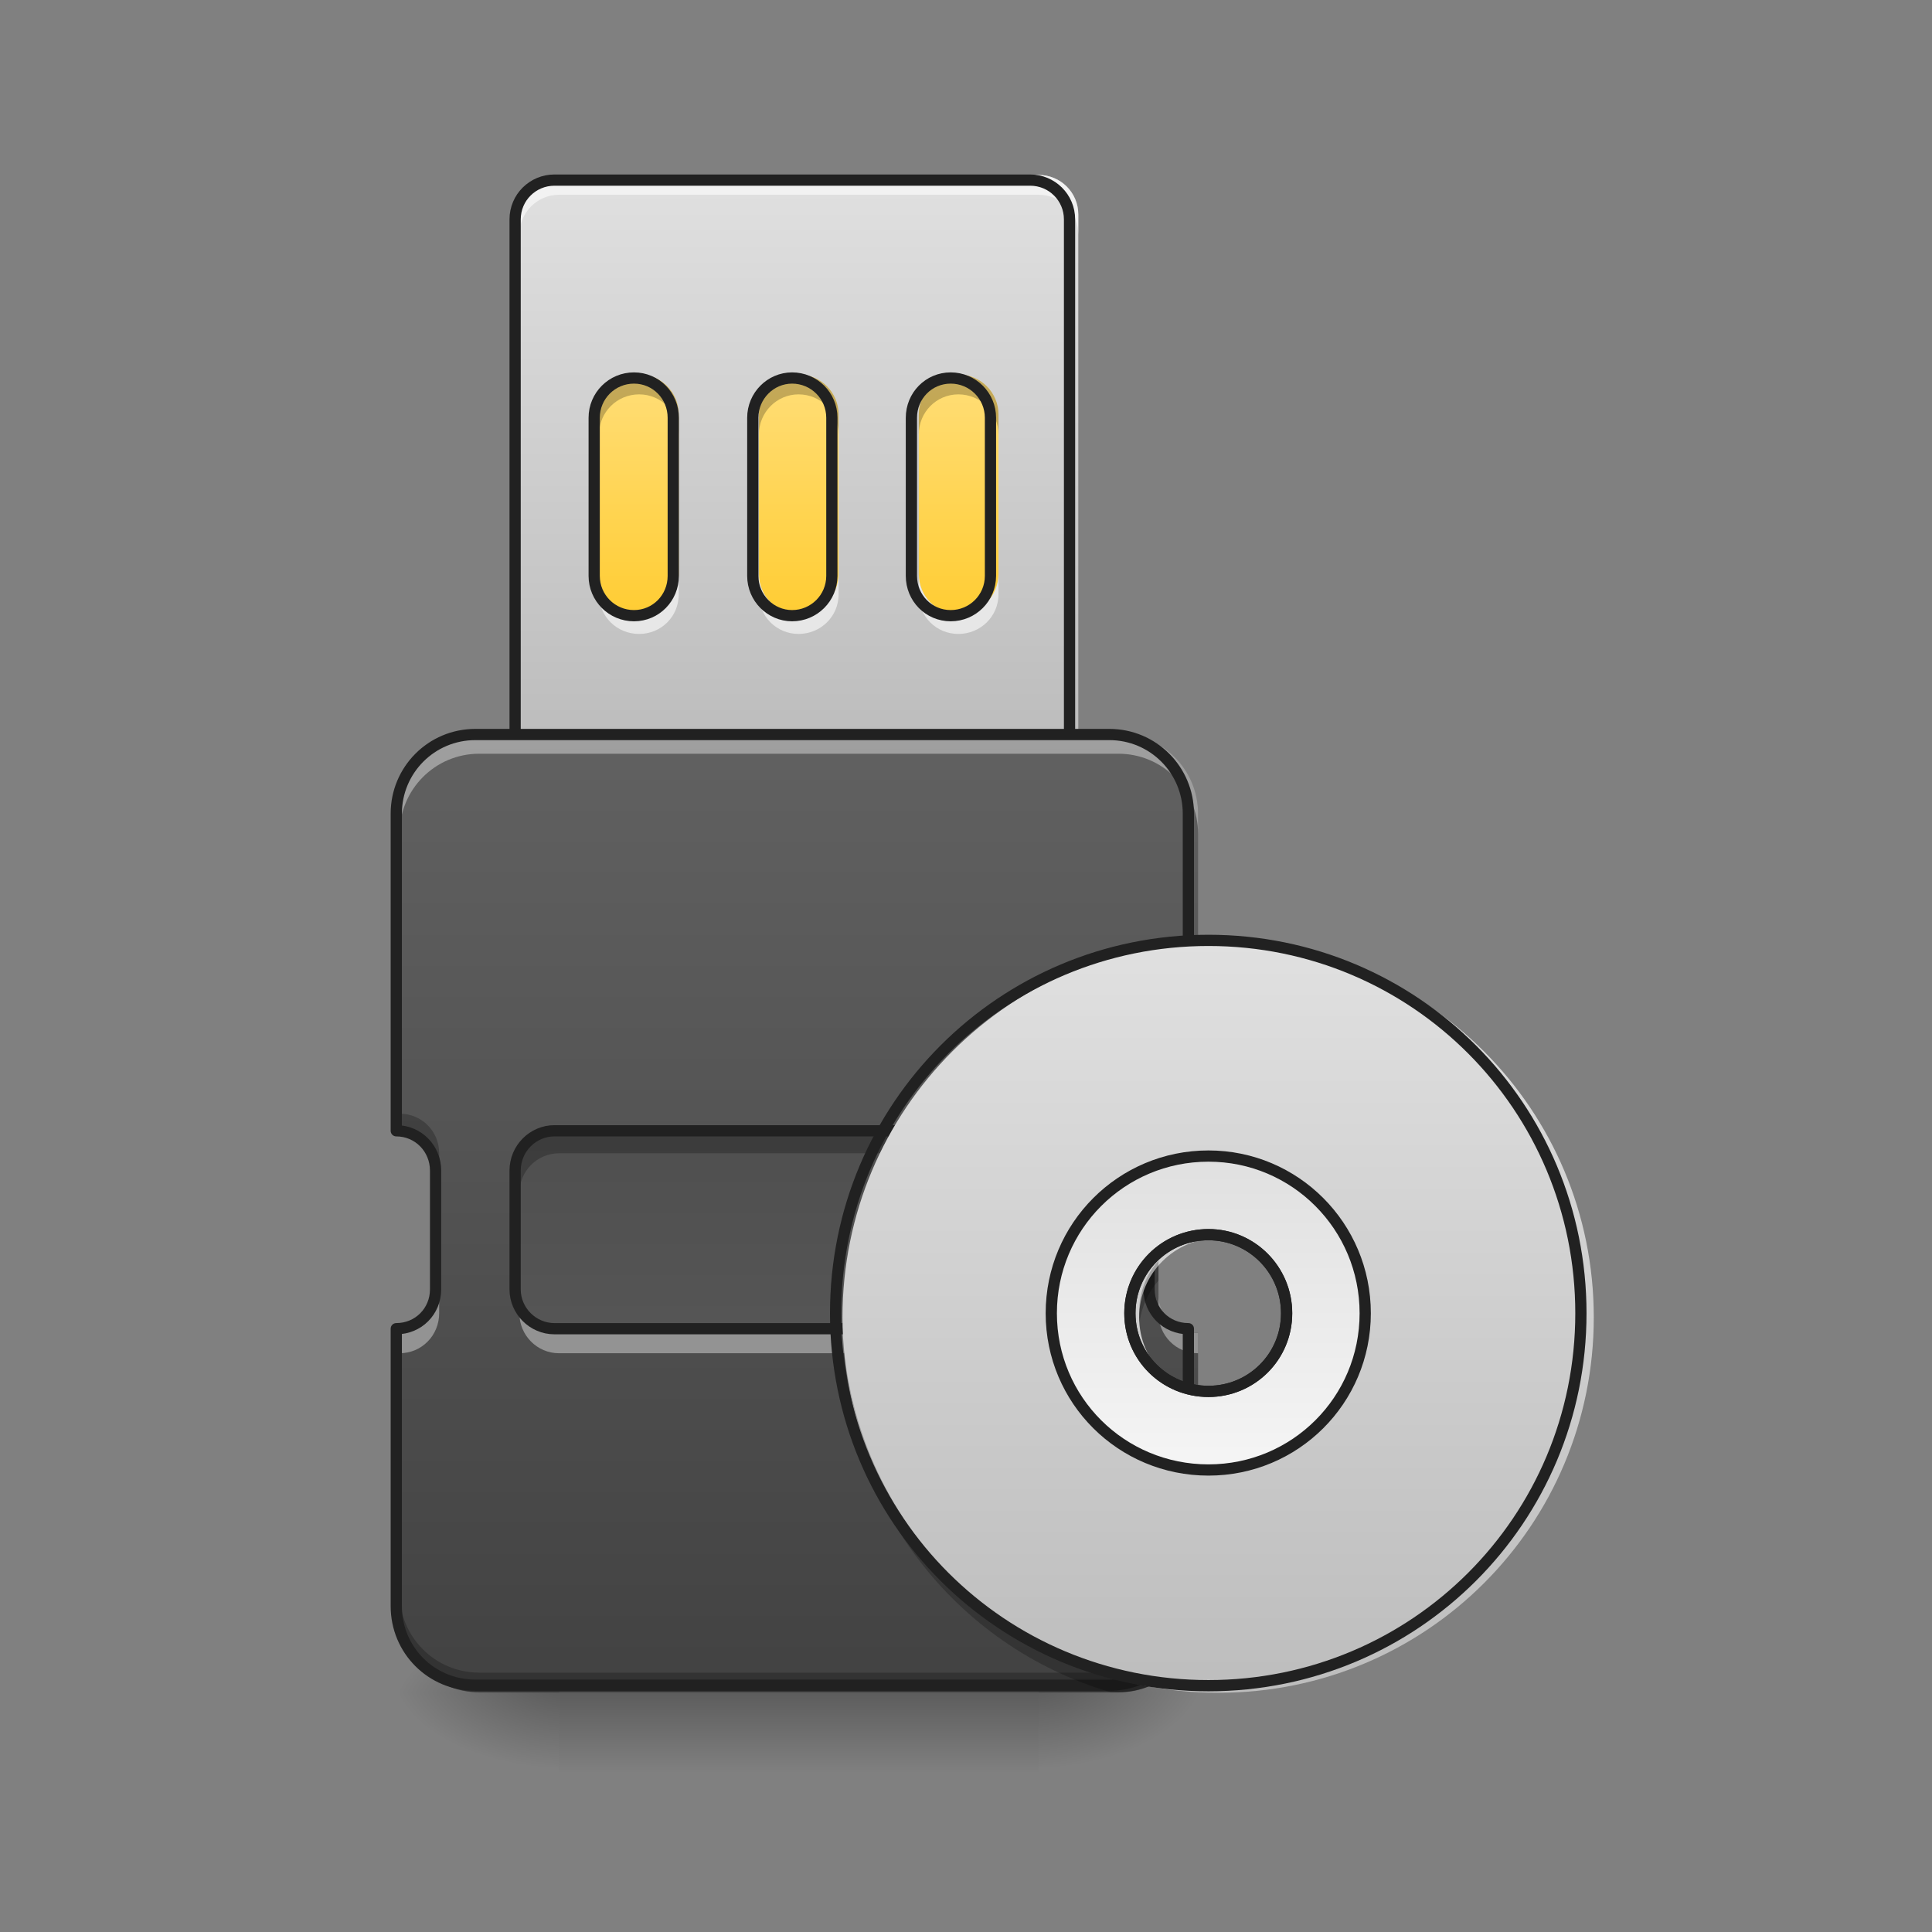 <svg height="16pt" viewBox="0 0 16 16" width="16pt" xmlns="http://www.w3.org/2000/svg" xmlns:xlink="http://www.w3.org/1999/xlink"><rect x="0" y="0" width="16" height="16" fill="#808080" stroke="none"/><linearGradient id="a" gradientUnits="userSpaceOnUse" x1="6.615" x2="6.615" y1="14.017" y2="14.678"><stop offset="0" stop-opacity=".275"/><stop offset="1" stop-opacity="0"/></linearGradient><linearGradient id="b"><stop offset="0" stop-opacity=".314"/><stop offset=".222" stop-opacity=".275"/><stop offset="1" stop-opacity="0"/></linearGradient><radialGradient id="c" cx="450.909" cy="189.579" gradientTransform="matrix(0 -.039 -.07 -0 21.765 31.798)" gradientUnits="userSpaceOnUse" r="21.167" xlink:href="#b"/><radialGradient id="d" cx="450.909" cy="189.579" gradientTransform="matrix(-0 .039 .07 0 -8.535 -3.764)" gradientUnits="userSpaceOnUse" r="21.167" xlink:href="#b"/><radialGradient id="e" cx="450.909" cy="189.579" gradientTransform="matrix(-0 -.039 .07 -0 -8.535 31.798)" gradientUnits="userSpaceOnUse" r="21.167" xlink:href="#b"/><radialGradient id="f" cx="450.909" cy="189.579" gradientTransform="matrix(0 .039 -.07 0 21.765 -3.764)" gradientUnits="userSpaceOnUse" r="21.167" xlink:href="#b"/><linearGradient id="g" gradientUnits="userSpaceOnUse" x1="211.667" x2="211.667" y1="-41.667" y2="-126.333"><stop offset="0" stop-color="#ffca28"/><stop offset="1" stop-color="#ffe082"/></linearGradient><linearGradient id="h" gradientUnits="userSpaceOnUse" x1="6.615" x2="6.615" y1="6.079" y2="1.448"><stop offset="0" stop-color="#bdbdbd"/><stop offset="1" stop-color="#e0e0e0"/></linearGradient><linearGradient id="i"><stop offset="0" stop-color="#424242"/><stop offset="1" stop-color="#616161"/></linearGradient><linearGradient id="j" gradientUnits="userSpaceOnUse" x1="6.615" x2="6.615" xlink:href="#i" y1="14.017" y2="6.079"/><linearGradient id="k" gradientUnits="userSpaceOnUse" x1="6.615" x2="6.615" xlink:href="#i" y1="6.079" y2="14.017"/><linearGradient id="l" gradientUnits="userSpaceOnUse" x1="10.088" x2="10.088" y1="7.798" y2="14.021"><stop offset="0" stop-color="#e0e0e0"/><stop offset="1" stop-color="#bdbdbd"/></linearGradient><linearGradient id="m" gradientUnits="userSpaceOnUse" x1="322.792" x2="322.792" y1="175.985" y2="92.148"><stop offset="0" stop-color="#f5f5f5"/><stop offset="1" stop-color="#e0e0e0"/></linearGradient><path d="m4.629 14.016h3.973v.664h-3.973zm0 0" fill="url(#a)"/><path d="m8.602 14.016h1.32v-.66h-1.32zm0 0" fill="url(#c)"/><path d="m4.629 14.016h-1.32v.664h1.32zm0 0" fill="url(#d)"/><path d="m4.629 14.016h-1.32v-.66h1.32zm0 0" fill="url(#e)"/><path d="m8.602 14.016h1.32v.664h-1.32zm0 0" fill="url(#f)"/><path d="m158.735-126.383h105.865c5.874 0 10.624 4.75 10.624 10.624v63.494c0 5.874-4.75 10.624-10.624 10.624h-105.865c-5.874 0-10.624-4.75-10.624-10.624v-63.494c0-5.874 4.75-10.624 10.624-10.624zm0 0" fill="url(#g)" stroke="#212121" stroke-linecap="square" stroke-linejoin="round" stroke-width="3" transform="matrix(.031 0 0 .031 0 6.719)"/><path d="m4.629 1.449c-.18 0-.328.145-.328.328v4.301c0 .184.148.332.328.332h3.973c.18 0 .328-.148.328-.332v-4.301c0-.184-.148-.328-.328-.328zm.664 1.652c.184 0 .328.148.328.332v1.32c0 .184-.145.332-.328.332-.184 0-.332-.148-.332-.332v-1.32c0-.184.148-.332.332-.332zm1.32 0c.184 0 .332.148.332.332v1.32c0 .184-.148.332-.332.332-.18 0-.328-.148-.328-.332v-1.32c0-.184.148-.332.328-.332zm1.324 0c.184 0 .332.148.332.332v1.32c0 .184-.148.332-.332.332s-.328-.148-.328-.332v-1.32c0-.184.145-.332.328-.332zm0 0" fill="url(#h)"/><path d="m5.293 3.102c-.184 0-.332.148-.332.332v.164c0-.184.148-.332.332-.332.184 0 .328.148.328.332v-.164c0-.184-.145-.332-.328-.332zm1.32 0c-.18 0-.328.148-.328.332v.164c0-.184.148-.332.328-.332.184 0 .332.148.332.332v-.164c0-.184-.148-.332-.332-.332zm1.324 0c-.184 0-.328.148-.328.332v.164c0-.184.145-.332.328-.332s.332.148.332.332v-.164c0-.184-.148-.332-.332-.332zm-3.637 2.977v.164c0 .184.148.332.328.332h3.973c.18 0 .328-.148.328-.332v-.164c0 .184-.148.332-.328.332h-3.973c-.18 0-.328-.148-.328-.332zm0 0" fill-opacity=".235"/><path d="m4.629 1.449c-.18 0-.328.145-.328.328v.168c0-.184.148-.332.328-.332h3.973c.18 0 .328.148.328.332v-.168c0-.184-.148-.328-.328-.328zm.332 3.305v.168c0 .184.148.328.332.328.184 0 .328-.145.328-.328v-.168c0 .184-.145.332-.328.332-.184 0-.332-.148-.332-.332zm1.324 0v.168c0 .184.148.328.328.328.184 0 .332-.145.332-.328v-.168c0 .184-.148.332-.332.332-.18 0-.328-.148-.328-.332zm1.324 0v.168c0 .184.145.328.328.328s.332-.145.332-.328v-.168c0 .184-.148.332-.332.332s-.328-.148-.328-.332zm0 0" fill="#fff" fill-opacity=".588"/><path d="m148.111-168.629c-5.749 0-10.499 4.625-10.499 10.499v137.612c0 5.874 4.75 10.624 10.499 10.624h127.113c5.749 0 10.499-4.75 10.499-10.624v-137.612c0-5.874-4.75-10.499-10.499-10.499zm21.248 52.87c5.874 0 10.499 4.75 10.499 10.624v42.246c0 5.874-4.625 10.624-10.499 10.624s-10.624-4.75-10.624-10.624v-42.246c0-5.874 4.75-10.624 10.624-10.624zm42.246 0c5.874 0 10.624 4.75 10.624 10.624v42.246c0 5.874-4.75 10.624-10.624 10.624-5.749 0-10.499-4.75-10.499-10.624v-42.246c0-5.874 4.75-10.624 10.499-10.624zm42.371 0c5.874 0 10.624 4.75 10.624 10.624v42.246c0 5.874-4.75 10.624-10.624 10.624s-10.499-4.75-10.499-10.624v-42.246c0-5.874 4.625-10.624 10.499-10.624zm0 0" fill="none" stroke="#212121" stroke-linecap="square" stroke-linejoin="round" stroke-width="3" transform="matrix(.031 0 0 .031 0 6.719)"/><path d="m3.969 6.078c-.367 0-.66.297-.66.66v2.648c.184 0 .328.148.328.332v.992c0 .184-.145.328-.328.328v2.316c0 .367.293.66.66.66h5.293c.367 0 .66-.293.66-.66v-2.316c-.184 0-.328-.145-.328-.328v-.992c0-.184.145-.332.328-.332v-2.648c0-.363-.293-.66-.66-.66zm0 0" fill="url(#j)"/><path d="m3.309 9.223v.164c.184 0 .328.148.328.332v-.168c0-.184-.145-.328-.328-.328zm6.613 0c-.184 0-.328.145-.328.328v.168c0-.184.145-.332.328-.332zm-6.613 3.969v.164c0 .367.293.66.66.66h5.293c.367 0 .66-.293.66-.66v-.164c0 .363-.293.66-.66.66h-5.293c-.367 0-.66-.297-.66-.66zm0 0" fill-opacity=".235"/><path d="m3.969 6.078c-.367 0-.66.297-.66.66v.168c0-.367.293-.664.66-.664h5.293c.367 0 .66.297.66.664v-.168c0-.363-.293-.66-.66-.66zm-.332 4.633c0 .184-.145.328-.328.328v.168c.184 0 .328-.148.328-.332zm5.957 0v.164c0 .184.145.332.328.332v-.168c-.184 0-.328-.145-.328-.328zm0 0" fill="#fff" fill-opacity=".392"/><path d="m126.988-20.519c-11.749 0-21.123 9.499-21.123 21.123v84.742c5.874 0 10.499 4.75 10.499 10.624v31.747c0 5.874-4.625 10.499-10.499 10.499v74.118c0 11.749 9.374 21.123 21.123 21.123h169.359c11.749 0 21.123-9.374 21.123-21.123v-74.118c-5.874 0-10.499-4.625-10.499-10.499v-31.747c0-5.874 4.625-10.624 10.499-10.624v-84.742c0-11.624-9.374-21.123-21.123-21.123zm0 0" fill="none" stroke="#212121" stroke-linecap="square" stroke-linejoin="round" stroke-width="3" transform="matrix(.031 0 0 .031 0 6.719)"/><path d="m4.629 9.387h3.973c.18 0 .328.148.328.332v.992c0 .18-.148.328-.328.328h-3.973c-.18 0-.328-.148-.328-.328v-.992c0-.184.148-.332.328-.332zm0 0" fill="url(#k)"/><path d="m4.629 9.387c-.18 0-.328.148-.328.332v.164c0-.184.148-.332.328-.332h3.973c.18 0 .328.148.328.332v-.164c0-.184-.148-.332-.328-.332zm0 0" fill-opacity=".235"/><path d="m4.629 11.207c-.18 0-.328-.148-.328-.332v-.164c0 .184.148.328.328.328h3.973c.18 0 .328-.145.328-.328v.164c0 .184-.148.332-.328.332zm0 0" fill="#fff" fill-opacity=".392"/><path d="m148.111 85.346h127.113c5.749 0 10.499 4.75 10.499 10.624v31.747c0 5.749-4.75 10.499-10.499 10.499h-127.113c-5.749 0-10.499-4.75-10.499-10.499v-31.747c0-5.874 4.75-10.624 10.499-10.624zm0 0" fill="none" stroke="#212121" stroke-linecap="square" stroke-linejoin="round" stroke-width="3" transform="matrix(.031 0 0 .031 0 6.719)"/><path d="m10.09 7.797c-1.727 0-3.113 1.391-3.113 3.113s1.387 3.109 3.113 3.109c1.723 0 3.109-1.387 3.109-3.109s-1.387-3.113-3.109-3.113zm0 2.457c.359 0 .652.293.652.656 0 .363-.293.652-.652.652-.363 0-.656-.289-.656-.652 0-.363.293-.656.656-.656zm0 0" fill="url(#l)"/><path d="m322.844 92.096c-23.248 0-41.996 18.748-41.996 41.996s18.748 41.871 41.996 41.871c23.123 0 41.871-18.623 41.871-41.871s-18.748-41.996-41.871-41.996zm0 20.998c11.499 0 20.873 9.374 20.873 20.998s-9.374 20.873-20.873 20.873c-11.624 0-20.998-9.249-20.998-20.873s9.374-20.998 20.998-20.998zm0 0" fill="url(#m)" stroke="#212121" stroke-linecap="round" stroke-width="3" transform="matrix(.031 0 0 .031 0 6.719)"/><path d="m9.594 10.441c-.102.113-.16.262-.16.426 0 .027 0 .059.004.082.016-.129.074-.25.156-.344zm-2.617.508v.086c0 1.414.934 2.602 2.223 2.98h.062c.113 0 .219-.027.312-.078-1.449-.238-2.559-1.477-2.598-2.988zm0 0" fill-opacity=".235"/><path d="m322.844 34.476c-55.245 0-99.615 44.496-99.615 99.615 0 55.12 44.371 99.49 99.615 99.49 55.12 0 99.49-44.371 99.49-99.49 0-55.12-44.371-99.615-99.49-99.615zm0 78.617c11.499 0 20.873 9.374 20.873 20.998s-9.374 20.873-20.873 20.873c-11.624 0-20.998-9.249-20.998-20.873s9.374-20.998 20.998-20.998zm0 0" fill="none" stroke="#212121" stroke-linecap="round" stroke-width="3" transform="matrix(.031 0 0 .031 0 6.719)"/></svg>